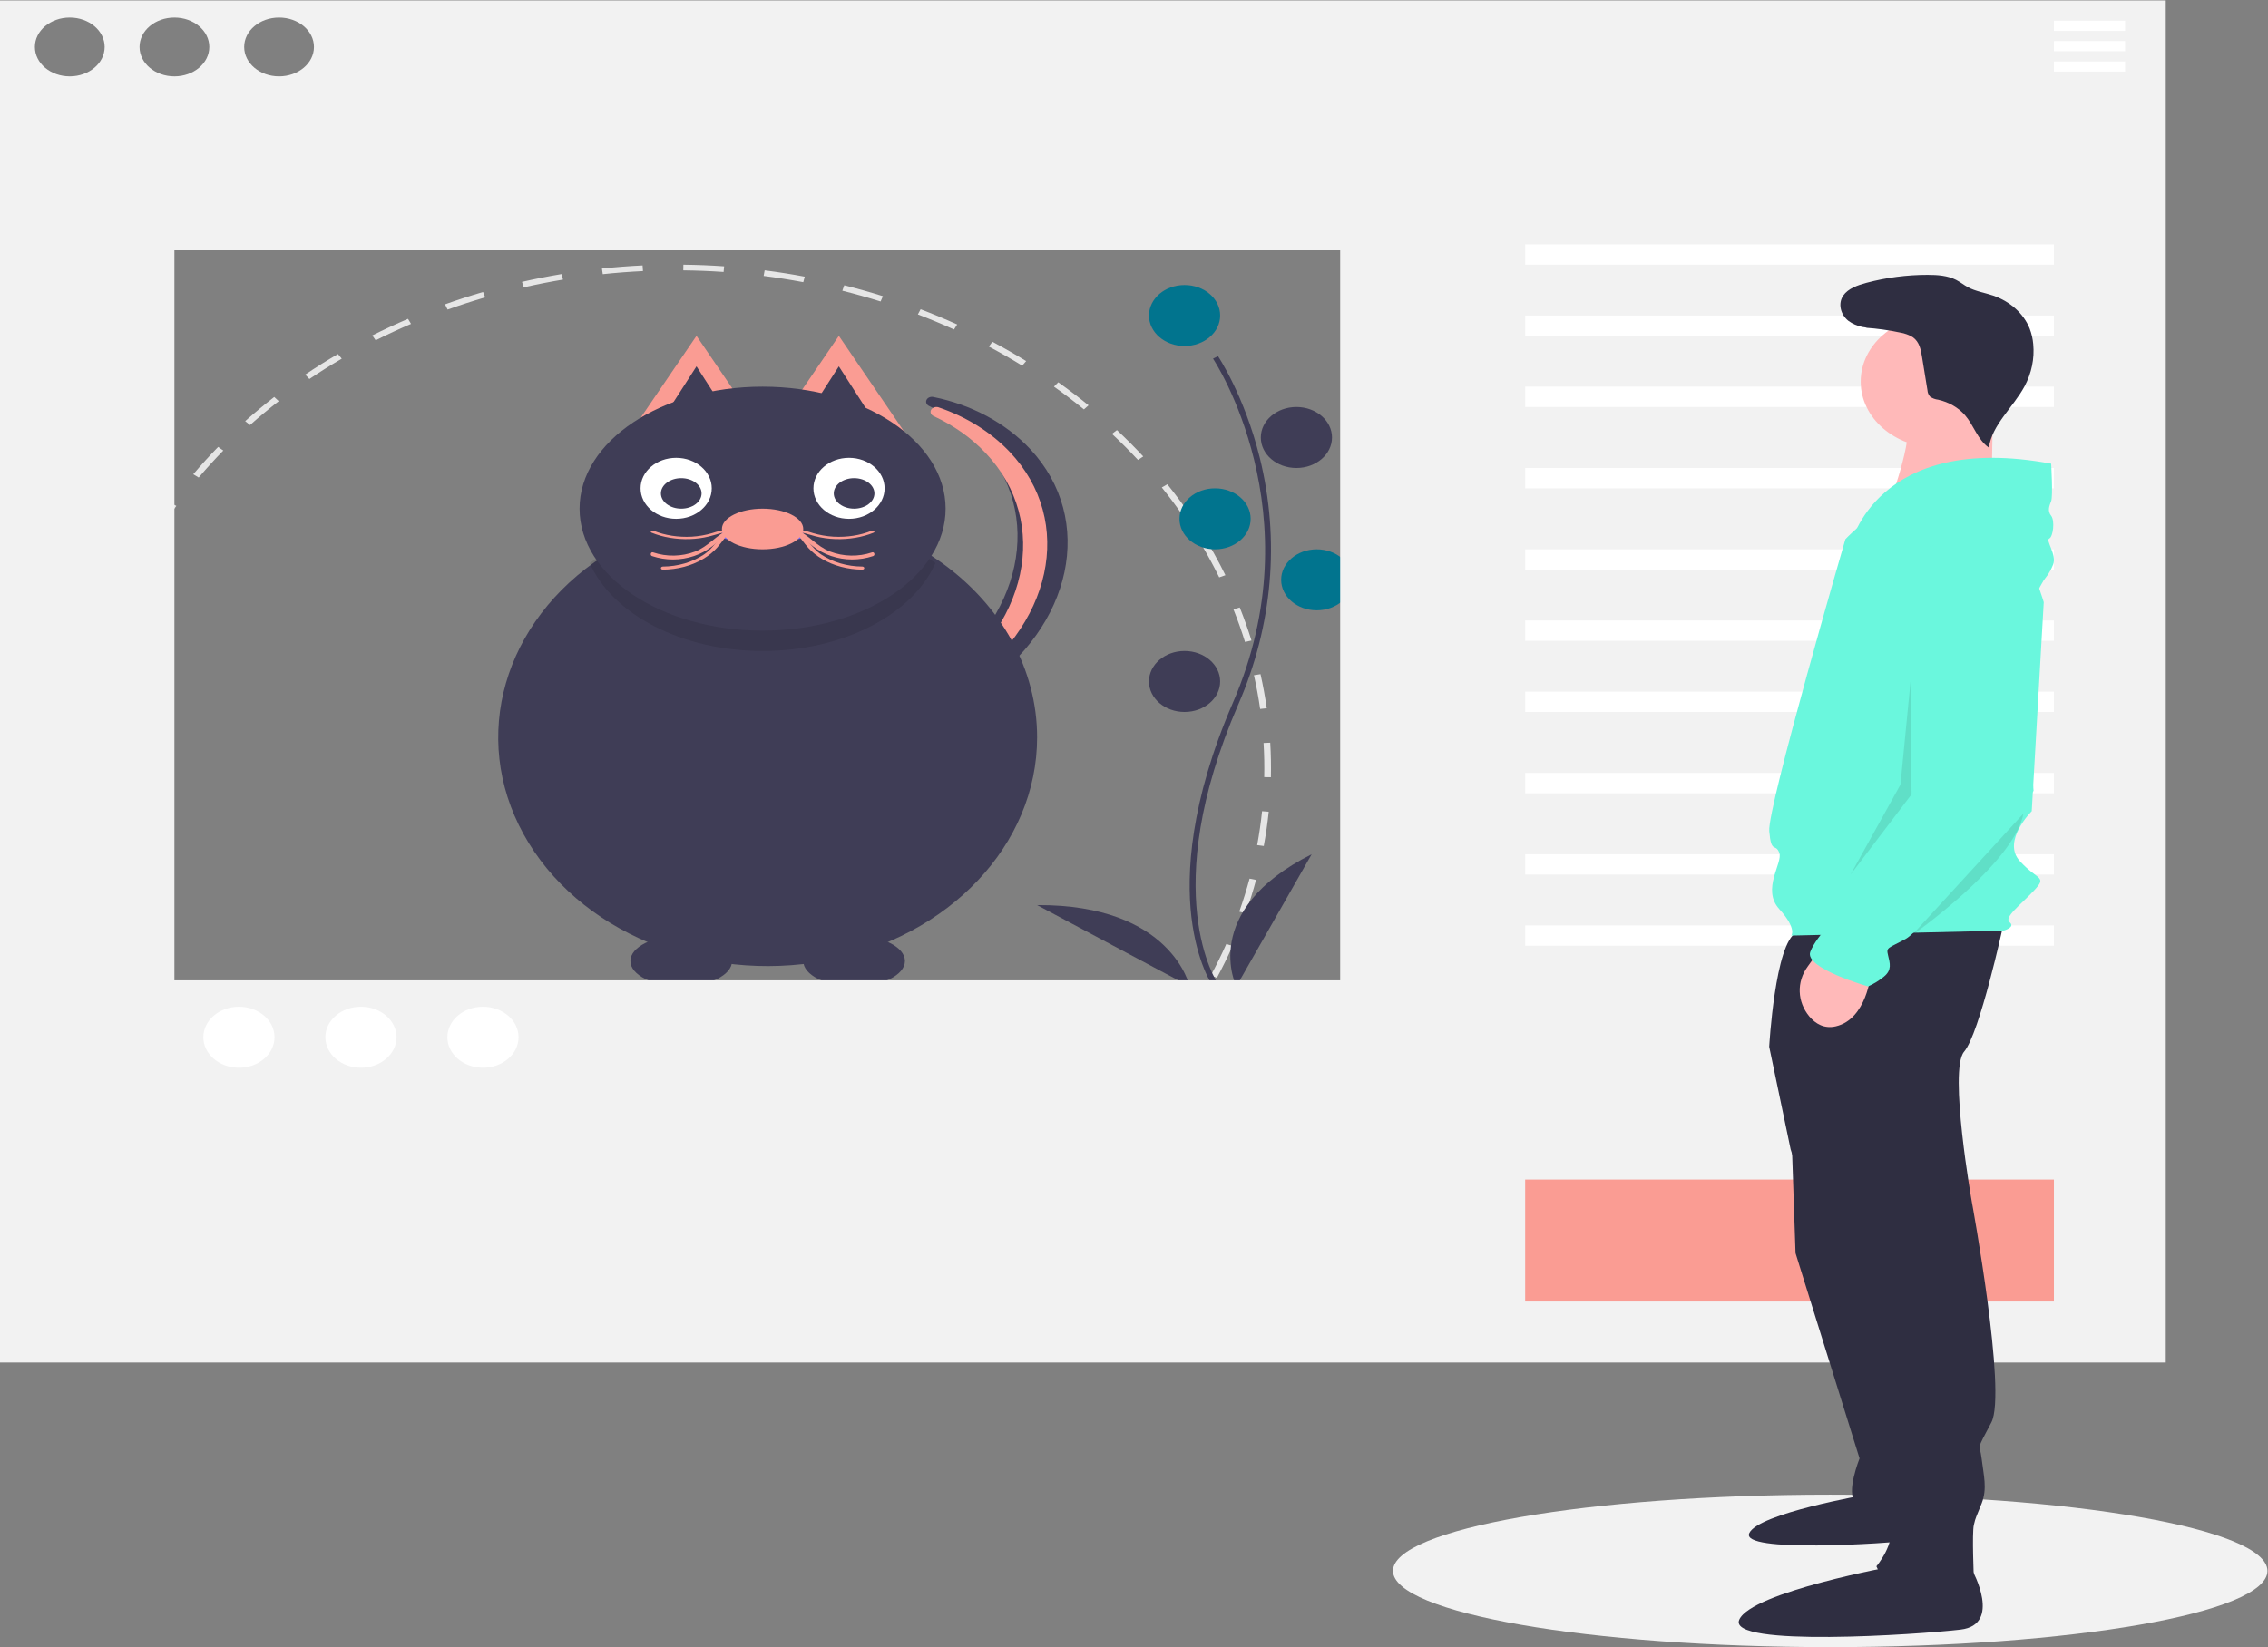 <?xml version="1.0" encoding="UTF-8" standalone="no"?>
<svg
   xmlns:dc="http://purl.org/dc/elements/1.1/"
   xmlns:cc="http://creativecommons.org/ns#"
   xmlns:rdf="http://www.w3.org/1999/02/22-rdf-syntax-ns#"
   xmlns:svg="http://www.w3.org/2000/svg"
   xmlns="http://www.w3.org/2000/svg"
   viewBox="0 0 297.333 216"
   height="216"
   width="297.333"
   xml:space="preserve"
   id="svg2"
   version="1.1"><rect x="0" y="0" width="297.333" height="216" fill="#808080" stroke="none"/><defs
     id="defs6"><clipPath
       id="clipPath20"
       clipPathUnits="userSpaceOnUse"><path
         id="path18"
         d="m 180,0 c 23.748,0 43,3.358 43,7.5 0,4.142 -19.252,7.5 -43,7.5 C 156.252,15 137,11.642 137,7.5 137,3.358 156.252,0 180,0 Z" /></clipPath><clipPath
       id="clipPath26"
       clipPathUnits="userSpaceOnUse"><path
         id="path24"
         d="M -76,-334 H 299 V 333 H -76 Z" /></clipPath><clipPath
       id="clipPath36"
       clipPathUnits="userSpaceOnUse"><path
         id="path34"
         d="M 13.429,68 C 13.611,67.424 13.803,66.842 14,66.27 L 13.577,66 C 13.378,66.578 13.184,67.167 13,67.749 Z" /></clipPath><clipPath
       id="clipPath42"
       clipPathUnits="userSpaceOnUse"><path
         id="path40"
         d="M -76,-334 H 299 V 333 H -76 Z" /></clipPath><clipPath
       id="clipPath52"
       clipPathUnits="userSpaceOnUse"><path
         id="path50"
         d="m 119.445,107.506 c 0.375,-0.677 0.736,-1.367 1.072,-2.051 l -0.607,-0.214 c -0.503,1.024 -1.059,2.056 -1.645,3.054 l 0.589,0.248 c 0.201,-0.343 0.399,-0.688 0.592,-1.037 z m -2.498,4.024 -0.567,-0.281 c -0.666,0.964 -1.378,1.918 -2.117,2.837 l 0.543,0.313 c 0.747,-0.929 1.468,-1.894 2.141,-2.869 z m 4.982,-9.251 c 0.427,-1.069 0.815,-2.163 1.153,-3.251 l -0.635,-0.142 c -0.335,1.075 -0.718,2.156 -1.141,3.214 z m -9.492,14.857 -0.517,-0.344 c -0.814,0.876 -1.674,1.738 -2.557,2.564 l 0.487,0.374 c 0.893,-0.836 1.764,-1.708 2.587,-2.594 z m 11.533,-21.418 c 0.249,-1.106 0.456,-2.235 0.615,-3.354 l -0.652,-0.067 c -0.157,1.107 -0.362,2.223 -0.609,3.317 z m -16.911,26.448 -0.455,-0.401 c -0.948,0.772 -1.94,1.525 -2.946,2.239 l 0.422,0.427 c 1.018,-0.722 2.02,-1.484 2.979,-2.265 z m 17.867,-33.19 c 0.067,-1.128 0.088,-2.272 0.064,-3.398 l -0.657,0.01 c 0.025,1.114 0.004,2.244 -0.063,3.36 z m -24.004,37.541 -0.386,-0.45 c -1.065,0.655 -2.169,1.286 -3.283,1.877 l 0.349,0.472 c 1.126,-0.598 2.243,-1.236 3.32,-1.899 z m 23.855,-44.332 c -0.116,-1.125 -0.28,-2.259 -0.487,-3.372 l -0.649,0.087 c 0.204,1.1 0.366,2.222 0.481,3.334 z m -30.641,47.932 -0.31,-0.491 c -1.16,0.526 -2.356,1.024 -3.555,1.482 l 0.27,0.508 c 1.213,-0.463 2.423,-0.967 3.596,-1.498 z M 123.533,75.478 c -0.296,-1.098 -0.64,-2.203 -1.024,-3.283 l -0.629,0.161 c 0.379,1.068 0.72,2.16 1.013,3.246 z m -36.7,57.426 -0.228,-0.522 c -1.234,0.387 -2.5,0.744 -3.762,1.059 l 0.186,0.534 c 1.276,-0.319 2.556,-0.679 3.804,-1.071 z M 121.222,68.979 c -0.47,-1.055 -0.989,-2.109 -1.541,-3.134 l -0.598,0.231 c 0.547,1.013 1.059,2.055 1.524,3.098 z m -42.077,65.844 -0.143,-0.543 c -1.283,0.242 -2.595,0.449 -3.898,0.616 l 0.099,0.55 c 1.318,-0.169 2.644,-0.379 3.942,-0.623 z M 117.891,62.809 c -0.634,-0.991 -1.317,-1.975 -2.03,-2.926 l -0.555,0.298 c 0.704,0.94 1.379,1.913 2.007,2.893 z m -46.672,73.03 -0.054,-0.554 c -1.313,0.091 -2.646,0.144 -3.963,0.159 L 67.211,136 c 1.331,-0.014 2.68,-0.068 4.008,-0.161 z M 113.601,57.083 c -0.788,-0.907 -1.623,-1.803 -2.482,-2.662 l -0.501,0.36 c 0.849,0.849 1.675,1.735 2.454,2.632 z m -50.402,78.844 0.037,-0.556 c -1.316,-0.063 -2.646,-0.165 -3.953,-0.304 l -0.082,0.552 c 1.322,0.141 2.667,0.245 3.998,0.308 z M 108.429,51.911 c -0.928,-0.808 -1.901,-1.599 -2.892,-2.351 l -0.438,0.415 c 0.98,0.743 1.942,1.525 2.86,2.324 z m -53.186,83.168 0.127,-0.546 c -1.291,-0.215 -2.59,-0.471 -3.86,-0.761 l -0.171,0.537 c 1.284,0.293 2.597,0.552 3.904,0.77 z M 102.46,47.385 c -1.05,-0.692 -2.142,-1.362 -3.246,-1.991 l -0.367,0.462 c 1.092,0.622 2.172,1.284 3.21,1.968 z m -54.951,85.928 0.214,-0.526 c -1.242,-0.362 -2.487,-0.767 -3.7,-1.201 l -0.256,0.513 c 1.227,0.439 2.486,0.848 3.742,1.214 z M 95.813,43.597 C 94.663,43.034 93.473,42.497 92.277,42 l -0.289,0.5 c 1.183,0.491 2.36,1.023 3.497,1.579 z M 40.425,130.175 c -1.176,-0.502 -2.346,-1.045 -3.476,-1.612 l -0.335,0.479 c 1.143,0.574 2.326,1.122 3.515,1.63 z m -6.814,-3.421 c -1.085,-0.634 -2.156,-1.306 -3.183,-1.999 l -0.409,0.435 c 1.039,0.701 2.122,1.381 3.22,2.022 z m -6.196,-4.179 c -0.969,-0.752 -1.92,-1.542 -2.825,-2.348 l -0.476,0.384 c 0.916,0.815 1.877,1.615 2.857,2.375 z m -5.453,-4.857 c -0.839,-0.859 -1.653,-1.753 -2.419,-2.656 l -0.534,0.325 c 0.775,0.914 1.598,1.818 2.446,2.686 z m -4.617,-5.447 c -0.693,-0.949 -1.355,-1.929 -1.968,-2.912 l -0.581,0.26 c 0.62,0.995 1.29,1.986 1.99,2.946 z m -3.698,-5.932 c -0.534,-1.018 -1.033,-2.066 -1.483,-3.113 L 11.547,103.416 c 0.456,1.059 0.96,2.118 1.5,3.148 z m -2.712,-6.304 C 10.57,98.962 10.244,97.866 9.966,96.778 L 9.323,96.896 C 9.604,97.996 9.934,99.104 10.304,100.188 Z M 9.26,93.474 C 9.07,92.369 8.923,91.246 8.823,90.136 l -0.655,0.042 c 0.101,1.123 0.25,2.259 0.442,3.376 z M 8.659,86.779 C 8.649,85.663 8.686,84.533 8.767,83.421 L 8.111,83.386 C 8.029,84.511 7.992,85.654 8.001,86.783 Z M 9.149,80.076 C 9.321,78.971 9.54,77.858 9.802,76.766 L 9.158,76.655 c -0.264,1.105 -0.487,2.231 -0.66,3.348 z m 1.574,-6.575 c 0.349,-1.073 0.748,-2.151 1.184,-3.203 L 11.286,70.114 c -0.441,1.064 -0.844,2.154 -1.197,3.239 z" /></clipPath><clipPath
       id="clipPath58"
       clipPathUnits="userSpaceOnUse"><path
         id="path56"
         d="M -76,-334 H 299 V 333 H -76 Z" /></clipPath><clipPath
       id="clipPath68"
       clipPathUnits="userSpaceOnUse"><path
         id="path66"
         d="M 87.761,41 88,40.541 C 87.408,40.352 86.809,40.17 86.219,40 L 86,40.465 c 0.583,0.168 1.175,0.348 1.761,0.535 z" /></clipPath><clipPath
       id="clipPath74"
       clipPathUnits="userSpaceOnUse"><path
         id="path72"
         d="M -76,-334 H 299 V 333 H -76 Z" /></clipPath><clipPath
       id="clipPath84"
       clipPathUnits="userSpaceOnUse"><path
         id="path82"
         d="m 119.302,65 c -0.065,0.091 -1.599,2.288 -2.13,6.849 -0.488,4.185 -0.174,11.238 4.09,21.078 8.078,18.64 -1.862,33.679 -1.963,33.829 L 119.789,127 c 0.026,-0.038 2.591,-3.873 4.106,-9.978 2.002,-8.095 1.273,-16.512 -2.102,-24.264 -8.064,-18.608 -2.069,-27.417 -2.007,-27.504 z" /></clipPath><clipPath
       id="clipPath90"
       clipPathUnits="userSpaceOnUse"><path
         id="path88"
         d="M -76,-334 H 299 V 333 H -76 Z" /></clipPath><clipPath
       id="clipPath100"
       clipPathUnits="userSpaceOnUse"><path
         id="path98"
         d="m 116.5,128 c 1.933,0 3.5,1.343 3.5,3 0,1.657 -1.567,3 -3.5,3 -1.933,0 -3.5,-1.343 -3.5,-3 0,-1.657 1.567,-3 3.5,-3 z" /></clipPath><clipPath
       id="clipPath106"
       clipPathUnits="userSpaceOnUse"><path
         id="path104"
         d="M -76,-334 H 299 V 333 H -76 Z" /></clipPath><clipPath
       id="clipPath116"
       clipPathUnits="userSpaceOnUse"><path
         id="path114"
         d="m 127.5,116 c 1.933,0 3.5,1.343 3.5,3 0,1.657 -1.567,3 -3.5,3 -1.933,0 -3.5,-1.343 -3.5,-3 0,-1.657 1.567,-3 3.5,-3 z" /></clipPath><clipPath
       id="clipPath122"
       clipPathUnits="userSpaceOnUse"><path
         id="path120"
         d="M -76,-334 H 299 V 333 H -76 Z" /></clipPath><clipPath
       id="clipPath132"
       clipPathUnits="userSpaceOnUse"><path
         id="path130"
         d="m 119.5,108 c 1.933,0 3.5,1.343 3.5,3 0,1.657 -1.567,3 -3.5,3 -1.933,0 -3.5,-1.343 -3.5,-3 0,-1.657 1.567,-3 3.5,-3 z" /></clipPath><clipPath
       id="clipPath138"
       clipPathUnits="userSpaceOnUse"><path
         id="path136"
         d="M -76,-334 H 299 V 333 H -76 Z" /></clipPath><clipPath
       id="clipPath148"
       clipPathUnits="userSpaceOnUse"><path
         id="path146"
         d="m 129.5,102 c 1.933,0 3.5,1.343 3.5,3 0,1.657 -1.567,3 -3.5,3 -1.933,0 -3.5,-1.343 -3.5,-3 0,-1.657 1.567,-3 3.5,-3 z" /></clipPath><clipPath
       id="clipPath154"
       clipPathUnits="userSpaceOnUse"><path
         id="path152"
         d="M -76,-334 H 299 V 333 H -76 Z" /></clipPath><clipPath
       id="clipPath164"
       clipPathUnits="userSpaceOnUse"><path
         id="path162"
         d="m 116.5,92 c 1.933,0 3.5,1.343 3.5,3 0,1.657 -1.567,3 -3.5,3 -1.933,0 -3.5,-1.343 -3.5,-3 0,-1.657 1.567,-3 3.5,-3 z" /></clipPath><clipPath
       id="clipPath170"
       clipPathUnits="userSpaceOnUse"><path
         id="path168"
         d="M -76,-334 H 299 V 333 H -76 Z" /></clipPath><clipPath
       id="clipPath180"
       clipPathUnits="userSpaceOnUse"><path
         id="path178"
         d="m 121.593,65 c 0,0 -3.704,7.429 7.407,13 z" /></clipPath><clipPath
       id="clipPath186"
       clipPathUnits="userSpaceOnUse"><path
         id="path184"
         d="M -76,-334 H 299 V 333 H -76 Z" /></clipPath><clipPath
       id="clipPath196"
       clipPathUnits="userSpaceOnUse"><path
         id="path194"
         d="m 117,65 c 0,0 -1.716,8.069 -15,8 z" /></clipPath><clipPath
       id="clipPath202"
       clipPathUnits="userSpaceOnUse"><path
         id="path200"
         d="M -76,-334 H 299 V 333 H -76 Z" /></clipPath><clipPath
       id="clipPath212"
       clipPathUnits="userSpaceOnUse"><path
         id="path210"
         d="m 91.784,122.987 c -0.277,0.056 -0.561,-0.07 -0.663,-0.295 -0.102,-0.225 0.008,-0.48 0.258,-0.596 1.944,-0.92 3.655,-2.156 5.032,-3.639 C 102.835,111.546 100.592,100.969 91.401,94.832 87.319,92.059 82.231,90.569 77,90.616 c 6.171,-1.474 13.456,-0.314 19.326,3.605 9.191,6.137 11.434,16.713 5.01,23.624 -2.413,2.574 -5.778,4.385 -9.552,5.142 z" /></clipPath><clipPath
       id="clipPath218"
       clipPathUnits="userSpaceOnUse"><path
         id="path216"
         d="M -76,-334 H 299 V 333 H -76 Z" /></clipPath><clipPath
       id="clipPath228"
       clipPathUnits="userSpaceOnUse"><path
         id="path226"
         d="M 96.916,117.497 C 103.419,110.647 101.148,100.162 91.844,94.079 88.435,91.825 84.331,90.411 80,90 c 5.172,0.026 10.182,1.499 14.219,4.183 9.304,6.083 11.575,16.568 5.072,23.418 -1.845,1.938 -4.263,3.446 -7.02,4.378 l -0.043,0.009 c -0.28,0.054 -0.566,-0.071 -0.668,-0.295 -0.103,-0.223 0.009,-0.475 0.262,-0.589 1.968,-0.912 3.699,-2.137 5.093,-3.607 z" /></clipPath><clipPath
       id="clipPath234"
       clipPathUnits="userSpaceOnUse"><path
         id="path232"
         d="M -76,-334 H 299 V 333 H -76 Z" /></clipPath><clipPath
       id="clipPath244"
       clipPathUnits="userSpaceOnUse"><path
         id="path242"
         d="M 68.5,129 72.25,123.5 76,118 H 68.5 61 l 3.75,5.5 3.75,5.5 z" /></clipPath><clipPath
       id="clipPath250"
       clipPathUnits="userSpaceOnUse"><path
         id="path248"
         d="M -76,-334 H 299 V 333 H -76 Z" /></clipPath><clipPath
       id="clipPath260"
       clipPathUnits="userSpaceOnUse"><path
         id="path258"
         d="M 82.5,129 86.25,123.5 90,118 H 82.5 75 l 3.75,5.5 3.75,5.5 z" /></clipPath><clipPath
       id="clipPath266"
       clipPathUnits="userSpaceOnUse"><path
         id="path264"
         d="M -76,-334 H 299 V 333 H -76 Z" /></clipPath><clipPath
       id="clipPath276"
       clipPathUnits="userSpaceOnUse"><path
         id="path274"
         d="M 68.5,126 70.75,122.5 73,119 H 68.5 64 l 2.25,3.5 2.25,3.5 z" /></clipPath><clipPath
       id="clipPath282"
       clipPathUnits="userSpaceOnUse"><path
         id="path280"
         d="M -76,-334 H 299 V 333 H -76 Z" /></clipPath><clipPath
       id="clipPath292"
       clipPathUnits="userSpaceOnUse"><path
         id="path290"
         d="M 82.5,126 84.75,122.5 87,119 H 82.5 78 l 2.25,3.5 L 82.5,126 Z" /></clipPath><clipPath
       id="clipPath298"
       clipPathUnits="userSpaceOnUse"><path
         id="path296"
         d="M -76,-334 H 299 V 333 H -76 Z" /></clipPath><clipPath
       id="clipPath308"
       clipPathUnits="userSpaceOnUse"><path
         id="path306"
         d="M 102,89.502 C 102,78.953 93.369,69.821 81.24,67.536 69.111,65.252 56.741,70.428 51.488,79.987 c -5.253,9.559 -1.98,20.934 7.874,27.358 9.854,6.425 23.642,6.174 33.163,-0.602 C 98.53,102.469 102,96.156 102,89.502 Z" /></clipPath><clipPath
       id="clipPath314"
       clipPathUnits="userSpaceOnUse"><path
         id="path312"
         d="M -76,-334 H 299 V 333 H -76 Z" /></clipPath><clipPath
       id="clipPath324"
       clipPathUnits="userSpaceOnUse"><path
         id="path322"
         d="M 92,106.647 C 89.786,101.642 83.012,98 75,98 c -8.012,0 -14.786,3.642 -17,8.647 9.834,7.137 24.166,7.137 34,0 z" /></clipPath><clipPath
       id="clipPath330"
       clipPathUnits="userSpaceOnUse"><path
         id="path328"
         d="M -76,-334 H 299 V 333 H -76 Z" /></clipPath><clipPath
       id="clipPath340"
       clipPathUnits="userSpaceOnUse"><path
         id="path338"
         d="m 75,100 c 9.941,0 18,5.373 18,12 0,6.627 -8.059,12 -18,12 -9.941,0 -18,-5.373 -18,-12 0,-6.627 8.059,-12 18,-12 z" /></clipPath><clipPath
       id="clipPath346"
       clipPathUnits="userSpaceOnUse"><path
         id="path344"
         d="M -76,-334 H 299 V 333 H -76 Z" /></clipPath><clipPath
       id="clipPath356"
       clipPathUnits="userSpaceOnUse"><path
         id="path354"
         d="m 66.5,111 c 1.933,0 3.5,1.343 3.5,3 0,1.657 -1.567,3 -3.5,3 -1.933,0 -3.5,-1.343 -3.5,-3 0,-1.657 1.567,-3 3.5,-3 z" /></clipPath><clipPath
       id="clipPath362"
       clipPathUnits="userSpaceOnUse"><path
         id="path360"
         d="M -76,-334 H 299 V 333 H -76 Z" /></clipPath><clipPath
       id="clipPath372"
       clipPathUnits="userSpaceOnUse"><path
         id="path370"
         d="m 83.5,111 c 1.933,0 3.5,1.343 3.5,3 0,1.657 -1.567,3 -3.5,3 -1.933,0 -3.5,-1.343 -3.5,-3 0,-1.657 1.567,-3 3.5,-3 z" /></clipPath><clipPath
       id="clipPath378"
       clipPathUnits="userSpaceOnUse"><path
         id="path376"
         d="M -76,-334 H 299 V 333 H -76 Z" /></clipPath><clipPath
       id="clipPath388"
       clipPathUnits="userSpaceOnUse"><path
         id="path386"
         d="m 67,112 c 1.105,0 2,0.672 2,1.5 0,0.828 -0.895,1.5 -2,1.5 -1.105,0 -2,-0.672 -2,-1.5 0,-0.828 0.895,-1.5 2,-1.5 z" /></clipPath><clipPath
       id="clipPath394"
       clipPathUnits="userSpaceOnUse"><path
         id="path392"
         d="M -76,-334 H 299 V 333 H -76 Z" /></clipPath><clipPath
       id="clipPath404"
       clipPathUnits="userSpaceOnUse"><path
         id="path402"
         d="m 84,112 c 1.105,0 2,0.672 2,1.5 0,0.828 -0.895,1.5 -2,1.5 -1.105,0 -2,-0.672 -2,-1.5 0,-0.828 0.895,-1.5 2,-1.5 z" /></clipPath><clipPath
       id="clipPath410"
       clipPathUnits="userSpaceOnUse"><path
         id="path408"
         d="M -76,-334 H 299 V 333 H -76 Z" /></clipPath><clipPath
       id="clipPath420"
       clipPathUnits="userSpaceOnUse"><path
         id="path418"
         d="m 71.5,109 c 0.276,0 0.5,0.224 0.5,0.5 0,0.276 -0.224,0.5 -0.5,0.5 -0.276,0 -0.5,-0.224 -0.5,-0.5 0,-0.276 0.224,-0.5 0.5,-0.5 z" /></clipPath><clipPath
       id="clipPath426"
       clipPathUnits="userSpaceOnUse"><path
         id="path424"
         d="M -76,-334 H 299 V 333 H -76 Z" /></clipPath><clipPath
       id="clipPath436"
       clipPathUnits="userSpaceOnUse"><path
         id="path434"
         d="m 71.711,109.981 c -1.237,-0.564 -2.057,-1.711 -3.357,-2.204 -1.325,-0.501 -2.781,-0.528 -4.123,-0.077 -0.232,0.077 -0.331,-0.29 -0.101,-0.366 1.344,-0.449 2.798,-0.446 4.14,0.01 0.635,0.217 1.23,0.534 1.765,0.941 0.62,0.472 1.148,1.041 1.867,1.368 0.221,0.101 0.029,0.428 -0.191,0.328 z" /></clipPath><clipPath
       id="clipPath442"
       clipPathUnits="userSpaceOnUse"><path
         id="path440"
         d="M -76,-334 H 299 V 333 H -76 Z" /></clipPath><clipPath
       id="clipPath452"
       clipPathUnits="userSpaceOnUse"><path
         id="path450"
         d="m 71.772,109.998 c -0.608,-0.087 -1.193,-0.224 -1.741,-0.408 -0.631,-0.189 -1.311,-0.308 -2.008,-0.35 -1.323,-0.071 -2.646,0.137 -3.755,0.59 -0.196,0.08 -0.379,-0.116 -0.183,-0.195 1.11,-0.452 2.425,-0.672 3.751,-0.629 0.644,0.021 1.278,0.106 1.877,0.253 0.723,0.179 1.379,0.44 2.156,0.523 0.23,0.025 0.133,0.242 -0.097,0.217 z" /></clipPath><clipPath
       id="clipPath458"
       clipPathUnits="userSpaceOnUse"><path
         id="path456"
         d="M -76,-334 H 299 V 333 H -76 Z" /></clipPath><clipPath
       id="clipPath468"
       clipPathUnits="userSpaceOnUse"><path
         id="path466"
         d="m 71.667,109.958 c -0.985,-0.725 -1.395,-1.772 -2.44,-2.473 -1.125,-0.754 -2.556,-1.174 -4.04,-1.183 C 65.083,106.299 65,106.232 65,106.151 c 0,-0.081 0.083,-0.148 0.187,-0.151 1.436,0.008 2.831,0.379 3.974,1.057 0.517,0.305 0.971,0.67 1.346,1.082 0.487,0.537 0.81,1.147 1.433,1.605 0.182,0.134 -0.093,0.347 -0.274,0.213 z" /></clipPath><clipPath
       id="clipPath474"
       clipPathUnits="userSpaceOnUse"><path
         id="path472"
         d="M -76,-334 H 299 V 333 H -76 Z" /></clipPath><clipPath
       id="clipPath484"
       clipPathUnits="userSpaceOnUse"><path
         id="path482"
         d="m 78.5,109 c 0.276,0 0.5,0.224 0.5,0.5 0,0.276 -0.224,0.5 -0.5,0.5 -0.276,0 -0.5,-0.224 -0.5,-0.5 0,-0.276 0.224,-0.5 0.5,-0.5 z" /></clipPath><clipPath
       id="clipPath490"
       clipPathUnits="userSpaceOnUse"><path
         id="path488"
         d="M -76,-334 H 299 V 333 H -76 Z" /></clipPath><clipPath
       id="clipPath500"
       clipPathUnits="userSpaceOnUse"><path
         id="path498"
         d="m 78.098,109.653 c 0.711,-0.324 1.237,-0.883 1.847,-1.353 0.539,-0.413 1.142,-0.735 1.784,-0.955 1.342,-0.457 2.796,-0.46 4.14,-0.01 0.23,0.076 0.132,0.443 -0.101,0.366 -1.342,-0.451 -2.798,-0.424 -4.123,0.077 -1.3,0.494 -2.119,1.64 -3.357,2.203 -0.22,0.1 -0.413,-0.227 -0.191,-0.328 z" /></clipPath><clipPath
       id="clipPath506"
       clipPathUnits="userSpaceOnUse"><path
         id="path504"
         d="M -76,-334 H 299 V 333 H -76 Z" /></clipPath><clipPath
       id="clipPath516"
       clipPathUnits="userSpaceOnUse"><path
         id="path514"
         d="m 78.131,109.781 c 0.747,-0.08 1.378,-0.324 2.069,-0.501 0.625,-0.159 1.29,-0.252 1.965,-0.274 1.326,-0.044 2.641,0.177 3.751,0.629 0.195,0.079 0.013,0.274 -0.183,0.195 -1.108,-0.454 -2.432,-0.662 -3.755,-0.59 -0.697,0.044 -1.376,0.162 -2.008,0.35 -0.548,0.184 -1.134,0.321 -1.741,0.408 -0.229,0.024 -0.327,-0.193 -0.097,-0.217 z" /></clipPath><clipPath
       id="clipPath522"
       clipPathUnits="userSpaceOnUse"><path
         id="path520"
         d="M -76,-334 H 299 V 333 H -76 Z" /></clipPath><clipPath
       id="clipPath532"
       clipPathUnits="userSpaceOnUse"><path
         id="path530"
         d="m 78.06,109.745 c 0.623,-0.458 0.945,-1.069 1.433,-1.605 0.376,-0.412 0.83,-0.777 1.346,-1.082 1.143,-0.678 2.538,-1.048 3.974,-1.057 0.104,0.003 0.187,0.07 0.187,0.151 0,0.081 -0.083,0.148 -0.187,0.151 -1.484,0.008 -2.916,0.428 -4.04,1.183 -1.041,0.704 -1.455,1.748 -2.44,2.473 -0.181,0.133 -0.455,-0.08 -0.274,-0.213 z" /></clipPath><clipPath
       id="clipPath538"
       clipPathUnits="userSpaceOnUse"><path
         id="path536"
         d="M -76,-334 H 299 V 333 H -76 Z" /></clipPath><clipPath
       id="clipPath548"
       clipPathUnits="userSpaceOnUse"><path
         id="path546"
         d="m 67,65 c 2.761,0 5,1.119 5,2.5 0,1.381 -2.239,2.5 -5,2.5 -2.761,0 -5,-1.119 -5,-2.5 0,-1.381 2.239,-2.5 5,-2.5 z" /></clipPath><clipPath
       id="clipPath554"
       clipPathUnits="userSpaceOnUse"><path
         id="path552"
         d="M -76,-334 H 299 V 333 H -76 Z" /></clipPath><clipPath
       id="clipPath564"
       clipPathUnits="userSpaceOnUse"><path
         id="path562"
         d="m 84,65 c 2.761,0 5,1.119 5,2.5 0,1.381 -2.239,2.5 -5,2.5 -2.761,0 -5,-1.119 -5,-2.5 0,-1.381 2.239,-2.5 5,-2.5 z" /></clipPath><clipPath
       id="clipPath570"
       clipPathUnits="userSpaceOnUse"><path
         id="path568"
         d="M -76,-334 H 299 V 333 H -76 Z" /></clipPath><clipPath
       id="clipPath580"
       clipPathUnits="userSpaceOnUse"><path
         id="path578"
         d="m 75,108 c 2.209,0 4,0.895 4,2 0,1.105 -1.791,2 -4,2 -2.209,0 -4,-0.895 -4,-2 0,-1.105 1.791,-2 4,-2 z" /></clipPath><clipPath
       id="clipPath586"
       clipPathUnits="userSpaceOnUse"><path
         id="path584"
         d="M -76,-334 H 299 V 333 H -76 Z" /></clipPath><clipPath
       id="clipPath596"
       clipPathUnits="userSpaceOnUse"><path
         id="path594"
         d="M 0,162 V 28 h 213 v 134 z m 27.447,-1.687 c 1.895,0 3.431,-1.295 3.431,-2.892 0,-1.597 -1.536,-2.892 -3.431,-2.892 -1.895,0 -3.431,1.295 -3.431,2.892 0,1.597 1.536,2.892 3.431,2.892 z M 6.862,154.529 c -1.895,0 -3.431,1.295 -3.431,2.892 0,1.597 1.536,2.892 3.431,2.892 1.895,0 3.431,-1.295 3.431,-2.892 0,-1.597 -1.536,-2.892 -3.431,-2.892 z m 6.862,2.892 c 0,1.597 1.536,2.892 3.431,2.892 1.895,0 3.431,-1.295 3.431,-2.892 0,-1.597 -1.536,-2.892 -3.431,-2.892 -1.895,0 -3.431,1.295 -3.431,2.892 z M 131.803,65.597 H 17.154 V 137.417 H 131.803 Z" /></clipPath><clipPath
       id="clipPath602"
       clipPathUnits="userSpaceOnUse"><path
         id="path600"
         d="M -76,-334 H 299 V 333 H -76 Z" /></clipPath><clipPath
       id="clipPath612"
       clipPathUnits="userSpaceOnUse"><path
         id="path610"
         d="m 202,159 h 7 v 1 h -7 z" /></clipPath><clipPath
       id="clipPath622"
       clipPathUnits="userSpaceOnUse"><path
         id="path620"
         d="m 202,157 h 7 v 1 h -7 z" /></clipPath><clipPath
       id="clipPath632"
       clipPathUnits="userSpaceOnUse"><path
         id="path630"
         d="m 202,155 h 7 v 1 h -7 z" /></clipPath><clipPath
       id="clipPath642"
       clipPathUnits="userSpaceOnUse"><path
         id="path640"
         d="m 150,136 h 52 v 2 h -52 z" /></clipPath><clipPath
       id="clipPath652"
       clipPathUnits="userSpaceOnUse"><path
         id="path650"
         d="m 150,129 h 52 v 2 h -52 z" /></clipPath><clipPath
       id="clipPath662"
       clipPathUnits="userSpaceOnUse"><path
         id="path660"
         d="m 150,122 h 52 v 2 h -52 z" /></clipPath><clipPath
       id="clipPath672"
       clipPathUnits="userSpaceOnUse"><path
         id="path670"
         d="m 150,114 h 52 v 2 h -52 z" /></clipPath><clipPath
       id="clipPath682"
       clipPathUnits="userSpaceOnUse"><path
         id="path680"
         d="m 150,106 h 52 v 2 h -52 z" /></clipPath><clipPath
       id="clipPath692"
       clipPathUnits="userSpaceOnUse"><path
         id="path690"
         d="m 150,99 h 52 v 2 h -52 z" /></clipPath><clipPath
       id="clipPath702"
       clipPathUnits="userSpaceOnUse"><path
         id="path700"
         d="m 150,92 h 52 v 2 h -52 z" /></clipPath><clipPath
       id="clipPath712"
       clipPathUnits="userSpaceOnUse"><path
         id="path710"
         d="m 150,84 h 52 v 2 h -52 z" /></clipPath><clipPath
       id="clipPath722"
       clipPathUnits="userSpaceOnUse"><path
         id="path720"
         d="m 150,76 h 52 v 2 h -52 z" /></clipPath><clipPath
       id="clipPath732"
       clipPathUnits="userSpaceOnUse"><path
         id="path730"
         d="m 150,69 h 52 v 2 h -52 z" /></clipPath><clipPath
       id="clipPath742"
       clipPathUnits="userSpaceOnUse"><path
         id="path740"
         d="m 23.5,57 c 1.933,0 3.5,1.343 3.5,3 0,1.657 -1.567,3 -3.5,3 -1.933,0 -3.5,-1.343 -3.5,-3 0,-1.657 1.567,-3 3.5,-3 z" /></clipPath><clipPath
       id="clipPath748"
       clipPathUnits="userSpaceOnUse"><path
         id="path746"
         d="M -76,-334 H 299 V 333 H -76 Z" /></clipPath><clipPath
       id="clipPath758"
       clipPathUnits="userSpaceOnUse"><path
         id="path756"
         d="m 35.5,57 c 1.933,0 3.5,1.343 3.5,3 0,1.657 -1.567,3 -3.5,3 -1.933,0 -3.5,-1.343 -3.5,-3 0,-1.657 1.567,-3 3.5,-3 z" /></clipPath><clipPath
       id="clipPath764"
       clipPathUnits="userSpaceOnUse"><path
         id="path762"
         d="M -76,-334 H 299 V 333 H -76 Z" /></clipPath><clipPath
       id="clipPath774"
       clipPathUnits="userSpaceOnUse"><path
         id="path772"
         d="m 47.5,57 c 1.933,0 3.5,1.343 3.5,3 0,1.657 -1.567,3 -3.5,3 -1.933,0 -3.5,-1.343 -3.5,-3 0,-1.657 1.567,-3 3.5,-3 z" /></clipPath><clipPath
       id="clipPath780"
       clipPathUnits="userSpaceOnUse"><path
         id="path778"
         d="M -76,-334 H 299 V 333 H -76 Z" /></clipPath><clipPath
       id="clipPath790"
       clipPathUnits="userSpaceOnUse"><path
         id="path788"
         d="m 150,34 h 52 v 12 h -52 z" /></clipPath><clipPath
       id="clipPath800"
       clipPathUnits="userSpaceOnUse"><path
         id="path798"
         d="m 176,56 0.59,-17.239 6.295,-20.194 c 0,0 -1.377,-3.448 -0.393,-4.269 C 183.475,13.478 188,12 188,12 l -3.738,43.015 z" /></clipPath><clipPath
       id="clipPath806"
       clipPathUnits="userSpaceOnUse"><path
         id="path804"
         d="M -76,-334 H 299 V 333 H -76 Z" /></clipPath><clipPath
       id="clipPath816"
       clipPathUnits="userSpaceOnUse"><path
         id="path814"
         d="m 189.243,14.655 c 0,0 2.187,-3.792 -0.875,-4.136 -3.062,-0.345 -17.204,-1.264 -16.33,0.689 C 172.914,13.162 183.557,15 183.557,15 Z" /></clipPath><clipPath
       id="clipPath822"
       clipPathUnits="userSpaceOnUse"><path
         id="path820"
         d="M -76,-334 H 299 V 333 H -76 Z" /></clipPath><clipPath
       id="clipPath832"
       clipPathUnits="userSpaceOnUse"><path
         id="path830"
         d="m 197,70.948 c 0,0 -2.3,-10.581 -3.833,-12.371 -1.533,-1.791 0.767,-14.813 0.767,-14.813 0,0 3.45,-18.72 1.917,-21.65 -1.533,-2.93 -1.15,-1.953 -0.958,-3.581 0.192,-1.628 0.575,-2.93 0,-4.395 -0.575,-1.465 -0.575,-1.302 -0.767,-2.116 -0.192,-0.814 0,-5.209 0,-5.209 0,0 -8.242,-2.442 -9.583,1.139 0,0 1.917,2.279 1.342,4.069 -0.6,1.802 -0.922,3.662 -0.958,5.535 v 3.418 L 176.108,48.973 174,59.065 c 0,0 0.575,10.255 2.683,11.232 C 178.792,71.273 197,70.948 197,70.948 Z" /></clipPath><clipPath
       id="clipPath838"
       clipPathUnits="userSpaceOnUse"><path
         id="path836"
         d="M -76,-334 H 299 V 333 H -76 Z" /></clipPath><clipPath
       id="clipPath848"
       clipPathUnits="userSpaceOnUse"><path
         id="path846"
         d="m 193.991,7.517 c 0,0 2.916,-5.308 -1.166,-5.791 C 188.742,1.244 169.886,-0.043 171.052,2.692 172.218,5.426 186.409,8 186.409,8 Z" /></clipPath><clipPath
       id="clipPath854"
       clipPathUnits="userSpaceOnUse"><path
         id="path852"
         d="M -76,-334 H 299 V 333 H -76 Z" /></clipPath><clipPath
       id="clipPath864"
       clipPathUnits="userSpaceOnUse"><path
         id="path862"
         d="m 190.5,118 c 4.142,0 7.5,2.91 7.5,6.5 0,3.59 -3.358,6.5 -7.5,6.5 -4.142,0 -7.5,-2.91 -7.5,-6.5 0,-3.59 3.358,-6.5 7.5,-6.5 z" /></clipPath><clipPath
       id="clipPath870"
       clipPathUnits="userSpaceOnUse"><path
         id="path868"
         d="M -76,-334 H 299 V 333 H -76 Z" /></clipPath><clipPath
       id="clipPath880"
       clipPathUnits="userSpaceOnUse"><path
         id="path878"
         d="M 196,121.702 195.85,113.028 186,113 c 0,0 2.5,6.79 1.38,8.21 -1.12,1.42 8.62,0.492 8.62,0.492 z" /></clipPath><clipPath
       id="clipPath886"
       clipPathUnits="userSpaceOnUse"><path
         id="path884"
         d="M -76,-334 H 299 V 333 H -76 Z" /></clipPath><clipPath
       id="clipPath896"
       clipPathUnits="userSpaceOnUse"><path
         id="path894"
         d="m 181.492,108.995 c 0,0 6.897,7.342 12.217,4.242 5.321,-3.1 7.291,-10.442 7.291,-10.442 l -1.182,-20.558 c 0,0 -2.956,-2.937 -1.182,-4.895 1.773,-1.958 2.759,-1.468 1.379,-2.937 -1.379,-1.468 -2.956,-2.611 -2.365,-3.1 0.591,-0.489 -0.591,-0.816 -0.591,-0.816 L 176.171,70 c 0,0 0.591,0.653 -1.182,2.611 -1.774,1.958 0.394,4.568 0,5.547 -0.394,0.979 -0.788,-0.163 -0.985,2.121 -0.197,2.284 7.488,28.716 7.488,28.716 z" /></clipPath><clipPath
       id="clipPath902"
       clipPathUnits="userSpaceOnUse"><path
         id="path900"
         d="M -76,-334 H 299 V 333 H -76 Z" /></clipPath><clipPath
       id="clipPath912"
       clipPathUnits="userSpaceOnUse"><path
         id="path910"
         d="m 184,66.224 c 0,0 -0.405,-4.441 -3.444,-5.152 -1.139,-0.266 -1.994,0.241 -2.617,0.981 -1.191,1.449 -1.254,3.388 -0.159,4.895 L 178.53,68 Z" /></clipPath><clipPath
       id="clipPath918"
       clipPathUnits="userSpaceOnUse"><path
         id="path916"
         d="M -76,-334 H 299 V 333 H -76 Z" /></clipPath><clipPath
       id="clipPath928"
       clipPathUnits="userSpaceOnUse"><path
         id="path926"
         d="m 201.729,116.424 c 0,0 0.192,-3.203 0,-3.683 -0.192,-0.48 -0.383,-0.961 0,-1.441 0.383,-0.48 0.192,-2.082 -0.192,-2.242 -0.383,-0.16 0.766,-1.601 0.383,-2.562 -0.383,-0.961 -0.766,-1.281 -0.958,-1.601 -0.192,-0.32 -0.5,-0.894 -0.5,-0.894 0,0 -5.629,10.022 -10.226,7.62 -4.597,-2.402 -8.236,-3.203 -8.236,-3.203 0,0 2.49,11.21 19.729,8.007 z" /></clipPath><clipPath
       id="clipPath934"
       clipPathUnits="userSpaceOnUse"><path
         id="path932"
         d="M -76,-334 H 299 V 333 H -76 Z" /></clipPath><clipPath
       id="clipPath944"
       clipPathUnits="userSpaceOnUse"><path
         id="path942"
         d="m 193.529,108.961 c 0,0 6.275,-0.485 5.883,-7.273 C 199.02,94.9 200,84.233 200,84.233 c 0,0 -10.784,-13.576 -12.549,-14.546 -1.765,-0.97 -1.961,-0.808 -1.765,-1.616 0.196,-0.808 0.392,-1.455 -0.392,-2.101 -0.463,-0.384 -0.991,-0.711 -1.569,-0.97 0,0 -6.275,1.778 -5.686,3.394 0.588,1.616 3.333,4.202 3.333,4.202 0,0 4.706,6.303 4.902,7.273 0.196,0.97 0.196,0.808 0.784,1.293 0.588,0.485 2.157,2.424 2.157,3.394 v 3.071 l -1.644,16.41 c -0.151,1.352 0.406,2.692 1.531,3.684 0.933,0.805 2.344,1.445 4.427,1.239 z" /></clipPath><clipPath
       id="clipPath950"
       clipPathUnits="userSpaceOnUse"><path
         id="path948"
         d="M -76,-334 H 299 V 333 H -76 Z" /></clipPath><clipPath
       id="clipPath960"
       clipPathUnits="userSpaceOnUse"><path
         id="path958"
         d="m 184.77,129.899 c -1.049,-0.248 -2.174,-0.028 -2.993,0.585 -0.774,0.628 -1.035,1.716 -0.484,2.497 0.476,0.674 1.401,1.004 2.282,1.238 1.943,0.517 3.966,0.78 6,0.781 0.97,2e-4 1.983,-0.07 2.813,-0.499 0.411,-0.212 0.759,-0.503 1.165,-0.721 0.747,-0.401 1.643,-0.535 2.463,-0.814 1.696,-0.588 3.01,-1.775 3.601,-3.254 0.188,-0.496 0.306,-1.009 0.35,-1.528 0.134,-1.423 -0.161,-2.852 -0.856,-4.151 -1.105,-2.057 -3.21,-3.786 -3.507,-6.034 -1.133,0.811 -1.465,2.172 -2.342,3.188 -0.653,0.751 -1.585,1.291 -2.645,1.531 -0.296,0.033 -0.574,0.14 -0.801,0.305 -0.152,0.18 -0.24,0.394 -0.251,0.616 l -0.544,3.34 c -0.111,0.68 -0.26,1.423 -0.872,1.869 -0.384,0.243 -0.828,0.408 -1.298,0.481 -1.113,0.236 -2.246,0.394 -3.389,0.471" /></clipPath><clipPath
       id="clipPath966"
       clipPathUnits="userSpaceOnUse"><path
         id="path964"
         d="M -76,-334 H 299 V 333 H -76 Z" /></clipPath><clipPath
       id="clipPath976"
       clipPathUnits="userSpaceOnUse"><path
         id="path974"
         d="M 199,82 188,70 c 0,0 10.129,7.118 11,12 z" /></clipPath><clipPath
       id="clipPath982"
       clipPathUnits="userSpaceOnUse"><path
         id="path980"
         d="M -76,-334 H 299 V 333 H -76 Z" /></clipPath><clipPath
       id="clipPath992"
       clipPathUnits="userSpaceOnUse"><path
         id="path990"
         d="M 187.902,95 188,83.894 182,76 186.909,84.851 187.902,95 Z" /></clipPath><clipPath
       id="clipPath998"
       clipPathUnits="userSpaceOnUse"><path
         id="path996"
         d="M -76,-334 H 299 V 333 H -76 Z" /></clipPath></defs><g
     transform="matrix(1.333,0,0,-1.333,0,216)"
     id="g10"><g
       id="g12" /><g
       id="g14"><g
         clip-path="url(#clipPath20)"
         id="g16"><g
           clip-path="url(#clipPath26)"
           id="g22"><path
             id="path28"
             style="fill:#f2f2f2;fill-opacity:1;fill-rule:nonzero;stroke:none"
             d="m 132,20 h 96 V -5 h -96 z" /></g></g></g><g
       id="g30"><g
         clip-path="url(#clipPath36)"
         id="g32"><g
           clip-path="url(#clipPath42)"
           id="g38"><path
             id="path44"
             style="fill:#e6e6e6;fill-opacity:1;fill-rule:nonzero;stroke:none"
             d="M 8,73 H 19 V 61 H 8 Z" /></g></g></g><g
       id="g46"><g
         clip-path="url(#clipPath52)"
         id="g48"><g
           clip-path="url(#clipPath58)"
           id="g54"><path
             id="path60"
             style="fill:#e6e6e6;fill-opacity:1;fill-rule:nonzero;stroke:none"
             d="M 3,141 H 130 V 37 H 3 Z" /></g></g></g><g
       id="g62"><g
         clip-path="url(#clipPath68)"
         id="g64"><g
           clip-path="url(#clipPath74)"
           id="g70"><path
             id="path76"
             style="fill:#e6e6e6;fill-opacity:1;fill-rule:nonzero;stroke:none"
             d="M 81,46 H 93 V 35 H 81 Z" /></g></g></g><g
       id="g78"><g
         clip-path="url(#clipPath84)"
         id="g80"><g
           clip-path="url(#clipPath90)"
           id="g86"><path
             id="path92"
             style="fill:#3f3d56;fill-opacity:1;fill-rule:nonzero;stroke:none"
             d="m 112,132 h 18 V 60 h -18 z" /></g></g></g><g
       id="g94"><g
         clip-path="url(#clipPath100)"
         id="g96"><g
           clip-path="url(#clipPath106)"
           id="g102"><path
             id="path108"
             style="fill:#01748e;fill-opacity:1;fill-rule:nonzero;stroke:none"
             d="m 108,139 h 17 v -16 h -17 z" /></g></g></g><g
       id="g110"><g
         clip-path="url(#clipPath116)"
         id="g112"><g
           clip-path="url(#clipPath122)"
           id="g118"><path
             id="path124"
             style="fill:#3f3d56;fill-opacity:1;fill-rule:nonzero;stroke:none"
             d="m 119,127 h 17 v -16 h -17 z" /></g></g></g><g
       id="g126"><g
         clip-path="url(#clipPath132)"
         id="g128"><g
           clip-path="url(#clipPath138)"
           id="g134"><path
             id="path140"
             style="fill:#01748e;fill-opacity:1;fill-rule:nonzero;stroke:none"
             d="m 111,119 h 17 v -16 h -17 z" /></g></g></g><g
       id="g142"><g
         clip-path="url(#clipPath148)"
         id="g144"><g
           clip-path="url(#clipPath154)"
           id="g150"><path
             id="path156"
             style="fill:#01748e;fill-opacity:1;fill-rule:nonzero;stroke:none"
             d="m 121,113 h 17 V 97 h -17 z" /></g></g></g><g
       id="g158"><g
         clip-path="url(#clipPath164)"
         id="g160"><g
           clip-path="url(#clipPath170)"
           id="g166"><path
             id="path172"
             style="fill:#3f3d56;fill-opacity:1;fill-rule:nonzero;stroke:none"
             d="m 108,103 h 17 V 87 h -17 z" /></g></g></g><g
       id="g174"><g
         clip-path="url(#clipPath180)"
         id="g176"><g
           clip-path="url(#clipPath186)"
           id="g182"><path
             id="path188"
             style="fill:#3f3d56;fill-opacity:1;fill-rule:nonzero;stroke:none"
             d="m 116,83 h 18 V 60 h -18 z" /></g></g></g><g
       id="g190"><g
         clip-path="url(#clipPath196)"
         id="g192"><g
           clip-path="url(#clipPath202)"
           id="g198"><path
             id="path204"
             style="fill:#3f3d56;fill-opacity:1;fill-rule:nonzero;stroke:none"
             d="m 97,78 h 25 V 60 H 97 Z" /></g></g></g><g
       id="g206"><g
         clip-path="url(#clipPath212)"
         id="g208"><g
           clip-path="url(#clipPath218)"
           id="g214"><path
             id="path220"
             style="fill:#3f3d56;fill-opacity:1;fill-rule:nonzero;stroke:none"
             d="m 72,128 h 38 V 85 H 72 Z" /></g></g></g><g
       id="g222"><g
         clip-path="url(#clipPath228)"
         id="g224"><g
           clip-path="url(#clipPath234)"
           id="g230"><path
             id="path236"
             style="fill:#fa9c93;fill-opacity:1;fill-rule:nonzero;stroke:none"
             d="m 75,127 h 33 V 85 H 75 Z" /></g></g></g><g
       id="g238"><g
         clip-path="url(#clipPath244)"
         id="g240"><g
           clip-path="url(#clipPath250)"
           id="g246"><path
             id="path252"
             style="fill:#fa9c93;fill-opacity:1;fill-rule:nonzero;stroke:none"
             d="M 56,134 H 81 V 113 H 56 Z" /></g></g></g><g
       id="g254"><g
         clip-path="url(#clipPath260)"
         id="g256"><g
           clip-path="url(#clipPath266)"
           id="g262"><path
             id="path268"
             style="fill:#fa9c93;fill-opacity:1;fill-rule:nonzero;stroke:none"
             d="M 70,134 H 95 V 113 H 70 Z" /></g></g></g><g
       id="g270"><g
         clip-path="url(#clipPath276)"
         id="g272"><g
           clip-path="url(#clipPath282)"
           id="g278"><path
             id="path284"
             style="fill:#3f3d56;fill-opacity:1;fill-rule:nonzero;stroke:none"
             d="M 59,131 H 78 V 114 H 59 Z" /></g></g></g><g
       id="g286"><g
         clip-path="url(#clipPath292)"
         id="g288"><g
           clip-path="url(#clipPath298)"
           id="g294"><path
             id="path300"
             style="fill:#3f3d56;fill-opacity:1;fill-rule:nonzero;stroke:none"
             d="M 73,131 H 92 V 114 H 73 Z" /></g></g></g><g
       id="g302"><g
         clip-path="url(#clipPath308)"
         id="g304"><g
           clip-path="url(#clipPath314)"
           id="g310"><path
             id="path316"
             style="fill:#3f3d56;fill-opacity:1;fill-rule:nonzero;stroke:none"
             d="m 44,117 h 63 V 62 H 44 Z" /></g></g></g><g
       id="g318"><g
         clip-path="url(#clipPath324)"
         id="g320"><g
           clip-path="url(#clipPath330)"
           id="g326"><path
             id="path332"
             style="fill:#000000;fill-opacity:0.1;fill-rule:nonzero;stroke:none"
             d="M 53,117 H 97 V 93 H 53 Z" /></g></g></g><g
       id="g334"><g
         clip-path="url(#clipPath340)"
         id="g336"><g
           clip-path="url(#clipPath346)"
           id="g342"><path
             id="path348"
             style="fill:#3f3d56;fill-opacity:1;fill-rule:nonzero;stroke:none"
             d="M 52,129 H 98 V 95 H 52 Z" /></g></g></g><g
       id="g350"><g
         clip-path="url(#clipPath356)"
         id="g352"><g
           clip-path="url(#clipPath362)"
           id="g358"><path
             id="path364"
             style="fill:#ffffff;fill-opacity:1;fill-rule:nonzero;stroke:none"
             d="M 58,122 H 75 V 106 H 58 Z" /></g></g></g><g
       id="g366"><g
         clip-path="url(#clipPath372)"
         id="g368"><g
           clip-path="url(#clipPath378)"
           id="g374"><path
             id="path380"
             style="fill:#ffffff;fill-opacity:1;fill-rule:nonzero;stroke:none"
             d="M 75,122 H 92 V 106 H 75 Z" /></g></g></g><g
       id="g382"><g
         clip-path="url(#clipPath388)"
         id="g384"><g
           clip-path="url(#clipPath394)"
           id="g390"><path
             id="path396"
             style="fill:#3f3d56;fill-opacity:1;fill-rule:nonzero;stroke:none"
             d="M 60,120 H 74 V 107 H 60 Z" /></g></g></g><g
       id="g398"><g
         clip-path="url(#clipPath404)"
         id="g400"><g
           clip-path="url(#clipPath410)"
           id="g406"><path
             id="path412"
             style="fill:#3f3d56;fill-opacity:1;fill-rule:nonzero;stroke:none"
             d="M 77,120 H 91 V 107 H 77 Z" /></g></g></g><g
       id="g414"><g
         clip-path="url(#clipPath420)"
         id="g416"><g
           clip-path="url(#clipPath426)"
           id="g422"><path
             id="path428"
             style="fill:#6c63ff;fill-opacity:1;fill-rule:nonzero;stroke:none"
             d="M 66,115 H 77 V 104 H 66 Z" /></g></g></g><g
       id="g430"><g
         clip-path="url(#clipPath436)"
         id="g432"><g
           clip-path="url(#clipPath442)"
           id="g438"><path
             id="path444"
             style="fill:#fa9c93;fill-opacity:1;fill-rule:nonzero;stroke:none"
             d="M 59,115 H 77 V 102 H 59 Z" /></g></g></g><g
       id="g446"><g
         clip-path="url(#clipPath452)"
         id="g448"><g
           clip-path="url(#clipPath458)"
           id="g454"><path
             id="path460"
             style="fill:#fa9c93;fill-opacity:1;fill-rule:nonzero;stroke:none"
             d="M 59,115 H 77 V 104 H 59 Z" /></g></g></g><g
       id="g462"><g
         clip-path="url(#clipPath468)"
         id="g464"><g
           clip-path="url(#clipPath474)"
           id="g470"><path
             id="path476"
             style="fill:#fa9c93;fill-opacity:1;fill-rule:nonzero;stroke:none"
             d="M 60,115 H 77 V 101 H 60 Z" /></g></g></g><g
       id="g478"><g
         clip-path="url(#clipPath484)"
         id="g480"><g
           clip-path="url(#clipPath490)"
           id="g486"><path
             id="path492"
             style="fill:#6c63ff;fill-opacity:1;fill-rule:nonzero;stroke:none"
             d="M 73,115 H 84 V 104 H 73 Z" /></g></g></g><g
       id="g494"><g
         clip-path="url(#clipPath500)"
         id="g496"><g
           clip-path="url(#clipPath506)"
           id="g502"><path
             id="path508"
             style="fill:#fa9c93;fill-opacity:1;fill-rule:nonzero;stroke:none"
             d="M 73,115 H 91 V 102 H 73 Z" /></g></g></g><g
       id="g510"><g
         clip-path="url(#clipPath516)"
         id="g512"><g
           clip-path="url(#clipPath522)"
           id="g518"><path
             id="path524"
             style="fill:#fa9c93;fill-opacity:1;fill-rule:nonzero;stroke:none"
             d="M 73,115 H 91 V 104 H 73 Z" /></g></g></g><g
       id="g526"><g
         clip-path="url(#clipPath532)"
         id="g528"><g
           clip-path="url(#clipPath538)"
           id="g534"><path
             id="path540"
             style="fill:#fa9c93;fill-opacity:1;fill-rule:nonzero;stroke:none"
             d="M 73,115 H 90 V 101 H 73 Z" /></g></g></g><g
       id="g542"><g
         clip-path="url(#clipPath548)"
         id="g544"><g
           clip-path="url(#clipPath554)"
           id="g550"><path
             id="path556"
             style="fill:#3f3d56;fill-opacity:1;fill-rule:nonzero;stroke:none"
             d="M 57,75 H 77 V 60 H 57 Z" /></g></g></g><g
       id="g558"><g
         clip-path="url(#clipPath564)"
         id="g560"><g
           clip-path="url(#clipPath570)"
           id="g566"><path
             id="path572"
             style="fill:#3f3d56;fill-opacity:1;fill-rule:nonzero;stroke:none"
             d="M 74,75 H 94 V 60 H 74 Z" /></g></g></g><g
       id="g574"><g
         clip-path="url(#clipPath580)"
         id="g576"><g
           clip-path="url(#clipPath586)"
           id="g582"><path
             id="path588"
             style="fill:#fa9c93;fill-opacity:1;fill-rule:nonzero;stroke:none"
             d="M 66,117 H 84 V 103 H 66 Z" /></g></g></g><g
       id="g590"><g
         clip-path="url(#clipPath596)"
         id="g592"><g
           clip-path="url(#clipPath602)"
           id="g598"><path
             id="path604"
             style="fill:#f2f2f2;fill-opacity:1;fill-rule:nonzero;stroke:none"
             d="M -5,167 H 218 V 23 H -5 Z" /></g></g></g><g
       id="g606"><g
         clip-path="url(#clipPath612)"
         id="g608"><path
           id="path614"
           style="fill:#ffffff;fill-opacity:1;fill-rule:nonzero;stroke:none"
           d="m 197,165 h 17 v -11 h -17 z" /></g></g><g
       id="g616"><g
         clip-path="url(#clipPath622)"
         id="g618"><path
           id="path624"
           style="fill:#ffffff;fill-opacity:1;fill-rule:nonzero;stroke:none"
           d="m 197,163 h 17 v -11 h -17 z" /></g></g><g
       id="g626"><g
         clip-path="url(#clipPath632)"
         id="g628"><path
           id="path634"
           style="fill:#ffffff;fill-opacity:1;fill-rule:nonzero;stroke:none"
           d="m 197,161 h 17 v -11 h -17 z" /></g></g><g
       id="g636"><g
         clip-path="url(#clipPath642)"
         id="g638"><path
           id="path644"
           style="fill:#ffffff;fill-opacity:1;fill-rule:nonzero;stroke:none"
           d="m 145,143 h 62 v -12 h -62 z" /></g></g><g
       id="g646"><g
         clip-path="url(#clipPath652)"
         id="g648"><path
           id="path654"
           style="fill:#ffffff;fill-opacity:1;fill-rule:nonzero;stroke:none"
           d="m 145,136 h 62 v -12 h -62 z" /></g></g><g
       id="g656"><g
         clip-path="url(#clipPath662)"
         id="g658"><path
           id="path664"
           style="fill:#ffffff;fill-opacity:1;fill-rule:nonzero;stroke:none"
           d="m 145,129 h 62 v -12 h -62 z" /></g></g><g
       id="g666"><g
         clip-path="url(#clipPath672)"
         id="g668"><path
           id="path674"
           style="fill:#ffffff;fill-opacity:1;fill-rule:nonzero;stroke:none"
           d="m 145,121 h 62 v -12 h -62 z" /></g></g><g
       id="g676"><g
         clip-path="url(#clipPath682)"
         id="g678"><path
           id="path684"
           style="fill:#ffffff;fill-opacity:1;fill-rule:nonzero;stroke:none"
           d="m 145,113 h 62 v -12 h -62 z" /></g></g><g
       id="g686"><g
         clip-path="url(#clipPath692)"
         id="g688"><path
           id="path694"
           style="fill:#ffffff;fill-opacity:1;fill-rule:nonzero;stroke:none"
           d="m 145,106 h 62 V 94 h -62 z" /></g></g><g
       id="g696"><g
         clip-path="url(#clipPath702)"
         id="g698"><path
           id="path704"
           style="fill:#ffffff;fill-opacity:1;fill-rule:nonzero;stroke:none"
           d="m 145,99 h 62 V 87 h -62 z" /></g></g><g
       id="g706"><g
         clip-path="url(#clipPath712)"
         id="g708"><path
           id="path714"
           style="fill:#ffffff;fill-opacity:1;fill-rule:nonzero;stroke:none"
           d="m 145,91 h 62 V 79 h -62 z" /></g></g><g
       id="g716"><g
         clip-path="url(#clipPath722)"
         id="g718"><path
           id="path724"
           style="fill:#ffffff;fill-opacity:1;fill-rule:nonzero;stroke:none"
           d="m 145,83 h 62 V 71 h -62 z" /></g></g><g
       id="g726"><g
         clip-path="url(#clipPath732)"
         id="g728"><path
           id="path734"
           style="fill:#ffffff;fill-opacity:1;fill-rule:nonzero;stroke:none"
           d="m 145,76 h 62 V 64 h -62 z" /></g></g><g
       id="g736"><g
         clip-path="url(#clipPath742)"
         id="g738"><g
           clip-path="url(#clipPath748)"
           id="g744"><path
             id="path750"
             style="fill:#ffffff;fill-opacity:1;fill-rule:nonzero;stroke:none"
             d="M 15,68 H 32 V 52 H 15 Z" /></g></g></g><g
       id="g752"><g
         clip-path="url(#clipPath758)"
         id="g754"><g
           clip-path="url(#clipPath764)"
           id="g760"><path
             id="path766"
             style="fill:#ffffff;fill-opacity:1;fill-rule:nonzero;stroke:none"
             d="M 27,68 H 44 V 52 H 27 Z" /></g></g></g><g
       id="g768"><g
         clip-path="url(#clipPath774)"
         id="g770"><g
           clip-path="url(#clipPath780)"
           id="g776"><path
             id="path782"
             style="fill:#ffffff;fill-opacity:1;fill-rule:nonzero;stroke:none"
             d="M 39,68 H 56 V 52 H 39 Z" /></g></g></g><g
       id="g784"><g
         clip-path="url(#clipPath790)"
         id="g786"><path
           id="path792"
           style="fill:#fa9c93;fill-opacity:1;fill-rule:nonzero;stroke:none"
           d="m 145,51 h 62 V 29 h -62 z" /></g></g><g
       id="g794"><g
         clip-path="url(#clipPath800)"
         id="g796"><g
           clip-path="url(#clipPath806)"
           id="g802"><path
             id="path808"
             style="fill:#2f2e41;fill-opacity:1;fill-rule:nonzero;stroke:none"
             d="m 171,61 h 22 V 7 h -22 z" /></g></g></g><g
       id="g810"><g
         clip-path="url(#clipPath816)"
         id="g812"><g
           clip-path="url(#clipPath822)"
           id="g818"><path
             id="path824"
             style="fill:#2f2e41;fill-opacity:1;fill-rule:nonzero;stroke:none"
             d="m 167,20 h 28 V 5 h -28 z" /></g></g></g><g
       id="g826"><g
         clip-path="url(#clipPath832)"
         id="g828"><g
           clip-path="url(#clipPath838)"
           id="g834"><path
             id="path840"
             style="fill:#2f2e41;fill-opacity:1;fill-rule:nonzero;stroke:none"
             d="m 169,76 h 33 V 1 h -33 z" /></g></g></g><g
       id="g842"><g
         clip-path="url(#clipPath848)"
         id="g844"><g
           clip-path="url(#clipPath854)"
           id="g850"><path
             id="path856"
             style="fill:#2f2e41;fill-opacity:1;fill-rule:nonzero;stroke:none"
             d="m 166,13 h 34 V -4 h -34 z" /></g></g></g><g
       id="g858"><g
         clip-path="url(#clipPath864)"
         id="g860"><g
           clip-path="url(#clipPath870)"
           id="g866"><path
             id="path872"
             style="fill:#ffb9b9;fill-opacity:1;fill-rule:nonzero;stroke:none"
             d="m 178,136 h 25 v -23 h -25 z" /></g></g></g><g
       id="g874"><g
         clip-path="url(#clipPath880)"
         id="g876"><g
           clip-path="url(#clipPath886)"
           id="g882"><path
             id="path888"
             style="fill:#ffb9b9;fill-opacity:1;fill-rule:nonzero;stroke:none"
             d="m 181,127 h 20 v -19 h -20 z" /></g></g></g><g
       id="g890"><g
         clip-path="url(#clipPath896)"
         id="g892"><g
           clip-path="url(#clipPath902)"
           id="g898"><path
             id="path904"
             style="fill:#6af7dd;fill-opacity:1;fill-rule:nonzero;stroke:none"
             d="m 169,119 h 37 V 65 h -37 z" /></g></g></g><g
       id="g906"><g
         clip-path="url(#clipPath912)"
         id="g908"><g
           clip-path="url(#clipPath918)"
           id="g914"><path
             id="path920"
             style="fill:#ffb9b9;fill-opacity:1;fill-rule:nonzero;stroke:none"
             d="m 172,73 h 17 V 56 h -17 z" /></g></g></g><g
       id="g922"><g
         clip-path="url(#clipPath928)"
         id="g924"><g
           clip-path="url(#clipPath934)"
           id="g930"><path
             id="path936"
             style="fill:#6af7dd;fill-opacity:1;fill-rule:nonzero;stroke:none"
             d="m 177,122 h 30 V 99 h -30 z" /></g></g></g><g
       id="g938"><g
         clip-path="url(#clipPath944)"
         id="g940"><g
           clip-path="url(#clipPath950)"
           id="g946"><path
             id="path952"
             style="fill:#6af7dd;fill-opacity:1;fill-rule:nonzero;stroke:none"
             d="m 173,114 h 32 V 60 h -32 z" /></g></g></g><g
       id="g954"><g
         clip-path="url(#clipPath960)"
         id="g956"><g
           clip-path="url(#clipPath966)"
           id="g962"><path
             id="path968"
             style="fill:#2f2e41;fill-opacity:1;fill-rule:nonzero;stroke:none"
             d="m 176,140 h 29 v -27 h -29 z" /></g></g></g><g
       id="g970"><g
         clip-path="url(#clipPath976)"
         id="g972"><g
           clip-path="url(#clipPath982)"
           id="g978"><path
             id="path984"
             style="fill:#000000;fill-opacity:0.1;fill-rule:nonzero;stroke:none"
             d="m 183,87 h 21 V 65 h -21 z" /></g></g></g><g
       id="g986"><g
         clip-path="url(#clipPath992)"
         id="g988"><g
           clip-path="url(#clipPath998)"
           id="g994"><path
             id="path1000"
             style="fill:#000000;fill-opacity:0.1;fill-rule:nonzero;stroke:none"
             d="m 177,100 h 16 V 71 h -16 z" /></g></g></g></g></svg>